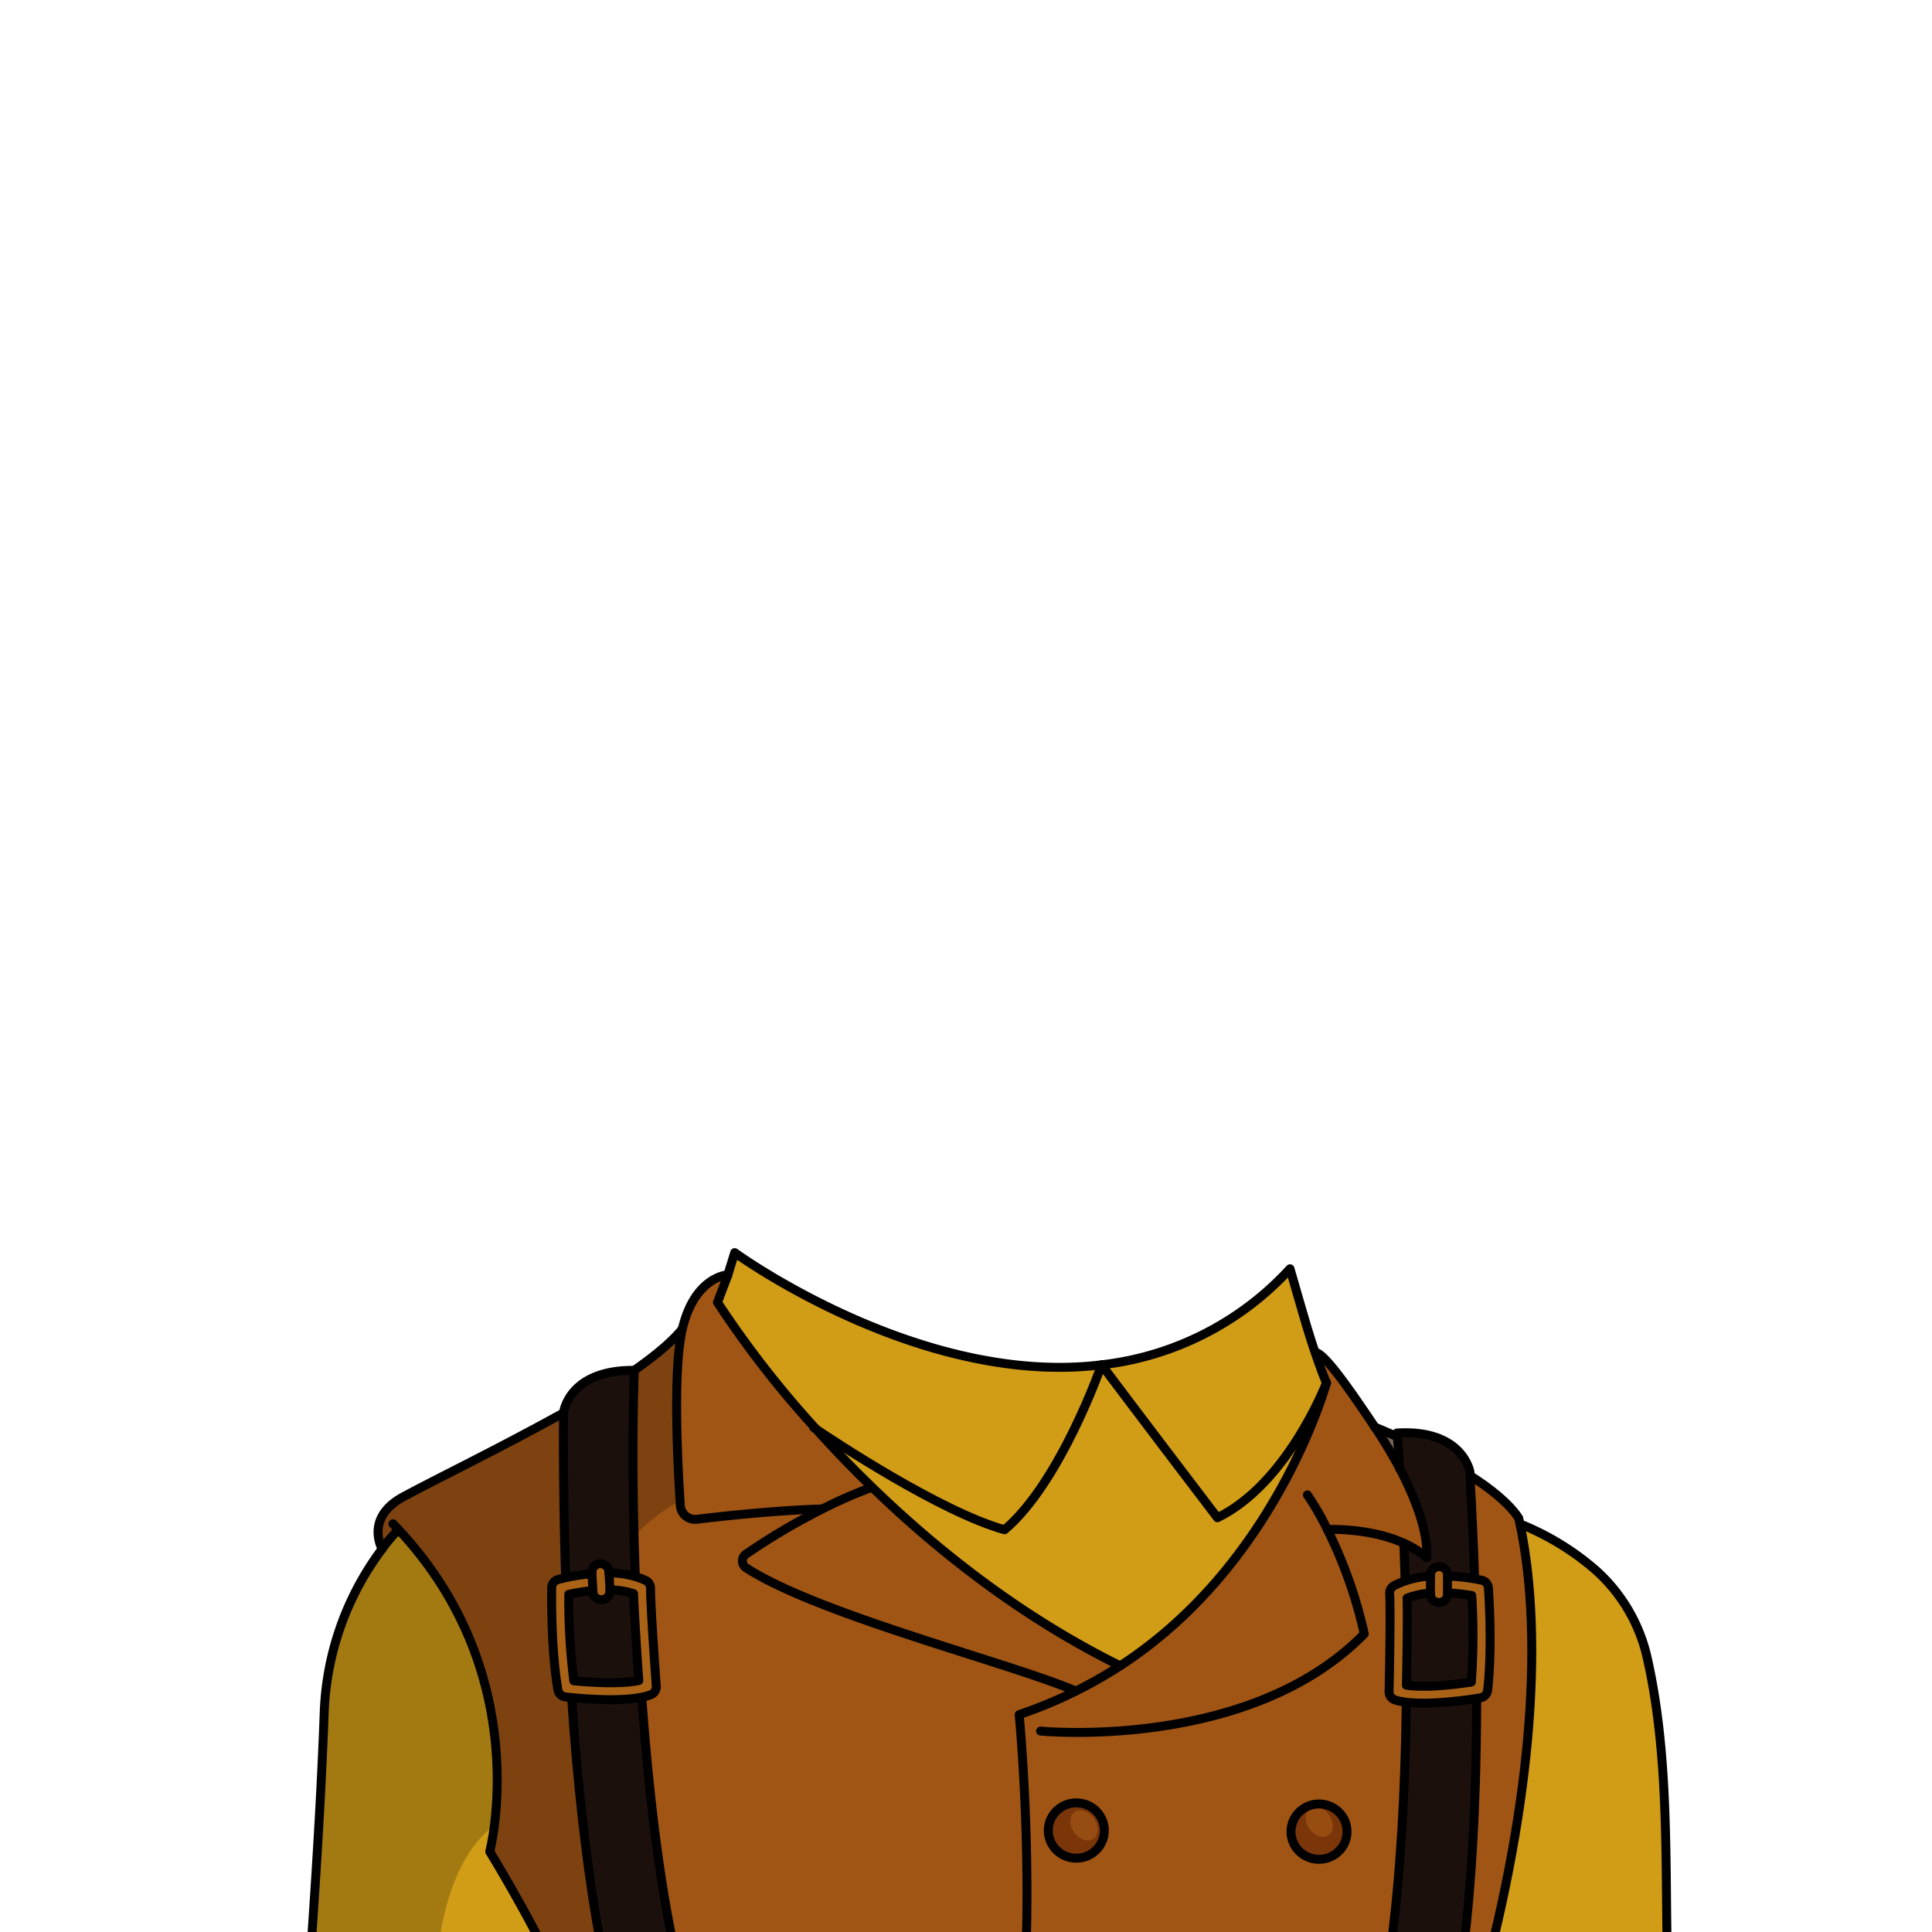 <svg xmlns="http://www.w3.org/2000/svg" xmlns:xlink="http://www.w3.org/1999/xlink" viewBox="0 0 432 432">
  <defs>
    <style>.GUNDAN_MONKEY_OUTFIT_MONKEY_OUTFIT_36_cls-1,.GUNDAN_MONKEY_OUTFIT_MONKEY_OUTFIT_36_cls-9{fill:none;}.GUNDAN_MONKEY_OUTFIT_MONKEY_OUTFIT_36_cls-2{isolation:isolate;}.GUNDAN_MONKEY_OUTFIT_MONKEY_OUTFIT_36_cls-3{clip-path:url(#GUNDAN_MONKEY_OUTFIT_MONKEY_OUTFIT_36_clip-path);}.GUNDAN_MONKEY_OUTFIT_MONKEY_OUTFIT_36_cls-4{opacity:0.22;mix-blend-mode:multiply;}.GUNDAN_MONKEY_OUTFIT_MONKEY_OUTFIT_36_cls-5{fill:#a05514;}.GUNDAN_MONKEY_OUTFIT_MONKEY_OUTFIT_36_cls-6{fill:#1c100d;}.GUNDAN_MONKEY_OUTFIT_MONKEY_OUTFIT_36_cls-7{fill:#7a6658;}.GUNDAN_MONKEY_OUTFIT_MONKEY_OUTFIT_36_cls-8{fill:#d19c16;}.GUNDAN_MONKEY_OUTFIT_MONKEY_OUTFIT_36_cls-9{stroke:#000;stroke-linecap:round;stroke-linejoin:round;stroke-width:2px;}.GUNDAN_MONKEY_OUTFIT_MONKEY_OUTFIT_36_cls-10{fill:#aa6217;}.GUNDAN_MONKEY_OUTFIT_MONKEY_OUTFIT_36_cls-11{fill:#7a3609;}.GUNDAN_MONKEY_OUTFIT_MONKEY_OUTFIT_36_cls-12{fill:#974c12;}</style>
    <clipPath id="clip-path">
      <path class="GUNDAN_MONKEY_OUTFIT_MONKEY_OUTFIT_36_cls-1" d="M303.07,216.51a.8.8,0,0,1,.07.36.91.91,0,0,1-.65.82l-1.28.44c.07.9.15,1.73.26,2.51a65.28,65.28,0,0,1,9.95,6.19c.38.29,1.15.9,2,1.64.33.29.68.6,1,.91a.91.91,0,0,1,.11,1.15.89.89,0,0,1-.74.39h0a1,1,0,0,1-.35-.07,41.57,41.57,0,0,0-3.92-1.52l-.11,0c-.51-.17-1-.34-1.51-.48l-.44-.13-.52-.15a57.15,57.15,0,0,0-5.92-1.33l0,.14a146.6,146.6,0,0,0,15.83,6.06A102.31,102.31,0,0,0,329,236.46a66,66,0,0,0,11.45,1.17.89.89,0,0,1,.35,1.71,20.21,20.21,0,0,1-2.13.79A47.53,47.53,0,0,1,328.42,242l0,.14.26.1q.48.17,1,.39l.89.37.12,0,1,.42c.21.09.44.2.65.31s.71.33,1.08.53c1,.5,1.91,1,2.83,1.59l.13.08a4.53,4.53,0,0,1,.4.26l.71.46.6.41c.76.52,1.58,1.16,2.44,1.88l.15.12a3.76,3.76,0,0,1,.32.28c.34.29.72.64,1.09,1l.43.42c.11.1.21.21.31.32a3.5,3.5,0,0,1,.37.39c.17.17.35.36.52.56s.28.3.44.49c.73.86,1.39,1.73,2,2.64.16.22.32.46.47.71l.08.12.28.47a31.6,31.6,0,0,1,1.53,2.88c.09.23.18.43.3.68s.31.78.49,1.24l0,.11c.09.24.18.49.27.76,0,0,0,.08,0,.14s.14.84.26,2.06c1.19,1.64,2.28,3.3,3.24,4.94,9.54,16.31,11.44,39.67,4.73,58.13a55,55,0,0,1-17.93,25c-1.11.85-2.28,1.66-3.57,2.47a37.52,37.52,0,0,1-14.55,5.38q-.76.11-1.56.18h-.1l-.41,0c-.74.06-1.5.09-2.27.09h-.59c-.51,0-1,0-1.57-.05s-1.37-.09-2.15-.18a36.5,36.5,0,0,1-4.27-.79l-.13,0-.35-.1a40,40,0,0,1-12.72-5.89,51.47,51.47,0,0,1-16.93-20.07.89.89,0,0,1,.41-1.19.9.9,0,0,1,1.2.41A49.64,49.64,0,0,0,296.65,352a39.14,39.14,0,0,0,12.46,3c.67,0,1.37.08,2.08.08.4,0,.8,0,1.19,0l.63,0c8.33-.49,16.63-4.53,23.36-11.38a47.91,47.91,0,0,0,8.93-12.74,31.09,31.09,0,0,0,.55-11.57c-.07-.54-.16-1.08-.25-1.6a50.87,50.87,0,0,0-5.57-15.1,77.07,77.07,0,0,0-9.13-13.39l-.13.07c.5,1.57.91,3,1.24,4.45.25,1.06.47,2.18.68,3.34a51.32,51.32,0,0,1,.36,16.08v.16c-.14,1-.35,2.16-.63,3.42l-.06.27c-.07.29-.14.56-.21.83a1.05,1.05,0,0,1-.71.68s0,.08,0,.11v-.07l-.06-.06h-.07a.64.64,0,0,1-.24,0,.85.85,0,0,1-.54-.42.93.93,0,0,1-.06-.74c0-.18.09-.36.12-.55a29.65,29.65,0,0,0-2.19-7.72,44.57,44.57,0,0,0-5.79-9.54c-.85-1.11-1.71-2.15-2.53-3.1l-.45-.52a65.33,65.33,0,0,0-10.8-9.73,57,57,0,0,0-6.14-3.82l-.09.11a40.21,40.21,0,0,1,4.29,5.46c.31.47.6.94.88,1.43.05.07.2.37.2.37.13.23.26.47.39.74a20.07,20.07,0,0,1,.86,2,28,28,0,0,1,1.5,5.08,4.64,4.64,0,0,1,.11.65,12.65,12.65,0,0,1,.16,1.88c0,5.4-3.67,9.4-9.78,15.35a.89.89,0,0,1-1.25,0,.9.9,0,0,1,0-1.25,26.8,26.8,0,0,0,5.92-8.79,14.43,14.43,0,0,0,.26-9.92A18,18,0,0,0,305,293a20.63,20.63,0,0,0-1.35-2.2l-.06-.09c-.28-.39-.59-.81-.92-1.22a4.19,4.19,0,0,0-.26-.33,38.31,38.31,0,0,0-6.88-6.31,60.12,60.12,0,0,0-6.66-4.2l-.17-.09c-.85-.47-1.78-.95-3.12-1.62a48,48,0,0,1-7.57-1l-.14,0,.06.13c4.13,10.13,5.22,19.61,3.22,28.22a35.6,35.6,0,0,1-1,3.51,33.59,33.59,0,0,1-1.56,3.75.9.9,0,0,1-.81.5,1,1,0,0,1-.37-.08.89.89,0,0,1-.45-1.16,27.46,27.46,0,0,0,1.71-6.08c2.47-15.42-8-30.58-9.27-32.28l-.69-.5-.5-.43a2.76,2.76,0,0,1-.27-.23l-.18-.16c-.23-.23-.46-.46-.66-.68s-.47-.54-.68-.81a10.14,10.14,0,0,1-.83-1.27l-.05-.07-.06.06c-.84.68-1.6,1.25-2.37,1.77a32.27,32.27,0,0,1-4.89,2.82,22.79,22.79,0,0,1-9.63,2.3c-1.12,0-2.13,0-3-.06-1.71-.06-3.31-.18-4.76-.34a63.9,63.9,0,0,1-6.91-1.08A57.83,57.83,0,0,1,227.8,272c-1.65-.57-3.21-1.21-4.73-1.88a16.8,16.8,0,0,1-3.19,2.31c-1.5,1.66-14.59,16.65-11.49,32.24a24.17,24.17,0,0,0,2.11,6,.91.91,0,0,1-.36,1.19.86.86,0,0,1-.44.12.91.91,0,0,1-.77-.44,30,30,0,0,1-3.23-7.34c-2.47-8.58-1.12-18.09,4-28.26l.06-.13-.14,0a71.42,71.42,0,0,1-9.79,1.08,93.26,93.26,0,0,0-11.14,5.21c-.44.24-.87.48-1.29.73-5.55,3.26-9.51,6.68-11.79,10.17-4.42,6.77-2.28,13.86,6.35,21.07a.9.9,0,0,1,.12,1.24.94.94,0,0,1-.7.34.87.87,0,0,1-.55-.2c-11.48-9-14.79-12.78-10-23.08a21,21,0,0,1,1.82-3.08,40,40,0,0,1,6.59-7l-.08-.12a77,77,0,0,0-25.43,17.47,43.65,43.65,0,0,0-7.19,9.55,24.86,24.86,0,0,0-2.75,7.82l0,.08h0l-.09,0-.05.15a.78.78,0,0,1-.13.18.5.5,0,0,1-.07.08.85.85,0,0,1-.17.12l-.1.05-.16,0a.31.31,0,0,1-.15,0h-.07l-.12,0a1.09,1.09,0,0,1-.31-.13,1,1,0,0,1-.24-.23.92.92,0,0,1-.15-.3l-.06-.21a41.34,41.34,0,0,1-.35-19.73,47,47,0,0,1,2.59-8.32l-.12-.08a77.62,77.62,0,0,0-12,14,45.25,45.25,0,0,0-6.92,15.07c-.11.52-.22,1.05-.31,1.64a24.82,24.82,0,0,0,.68,11.42,49.09,49.09,0,0,0,12,13.42l0-.06,0,.14a50.32,50.32,0,0,0,29.08,10.72c.49,0,1,0,1.46,0a57.51,57.51,0,0,0,18.3-3.15,54.23,54.23,0,0,0,20.28-19.36.9.9,0,0,1,.77-.43.93.93,0,0,1,.46.12.88.88,0,0,1,.4.56.83.83,0,0,1-.1.67,56,56,0,0,1-21,20,57.78,57.78,0,0,1-9.55,4.19l-1.19.39-.33.1-.13,0c-1.57.48-3.18.88-4.78,1.21l-.7.13-.25.05-1,.17-.21,0c-.41.07-.85.15-1.28.2s-1.06.14-1.61.2l-1.41.13-.14,0h-.11c-1.16.09-2.31.14-3.42.15h-.54l-1.63,0-1,0-.47,0-1.77-.15c-.6-.05-1.19-.12-1.79-.2l-.15,0c-.52-.08-1.06-.15-1.6-.25l-1.09-.19-.2,0-.68-.14c-.52-.1-1.05-.22-1.56-.35l-.12,0a10.56,10.56,0,0,0-1.32-.26l.09-1.06h-.15v.06l-.22.86c-.55-.16-1.1-.32-1.65-.5s-1-.31-1.5-.49l-.28-.1-.43-.15-.36-.13-.66-.24-1.62-.65c-.46-.19-.93-.39-1.4-.61s-1.1-.49-1.65-.76l-.37-.18c-.57-.29-1.16-.59-1.74-.91l-.32-.18c-.3-.16-.61-.32-.9-.5-1-.6-2-1.17-2.86-1.75s-1.48-1-2.21-1.51c-.95-.67-1.91-1.41-2.93-2.25l-.79-.65-1.06-.94c-.55-.48-1.05-.94-1.53-1.41s-.77-.75-1.15-1.13l-.55-.57-.28-.3L120,342c-.17-.18-.34-.36-.49-.55l-.07-.07-.08-.12h0l-.07-.1c-.53-.59-1-1.18-1.5-1.79-.33-.39-.65-.8-1-1.22l-.11,0V338l-.09-.12c-.1-.13-.18-.25-.26-.37s-.42-.54-.63-.85l-.42-.59c-.36-.53-.73-1.08-1.07-1.62s-.64-1-1-1.54l-.18-.32c-.21-.36-.42-.71-.61-1.08-.08-.12-.38-.67-.38-.67a.53.53,0,0,1-.06-.13l-.33-.61-.16-.31-.21-.41-.06-.13c-.3-.59-.59-1.19-.86-1.8a58.17,58.17,0,0,1-4.92-26.72c0-1.19.16-2.47.31-3.9.2-1.68.42-3.17.69-4.55a57.78,57.78,0,0,1,9.82-23.09c.33-.45.66-.89,1-1.33s.55-.7.84-1.05.81-1,1.23-1.47l.94-1.09c.15-1.15.3-2,.31-2a.58.58,0,0,1,.06-.17c.2-.48.42-.95.65-1.42s.34-.68.55-1l0-.09a27.1,27.1,0,0,1,2-3c.17-.24.36-.48.55-.72.42-.54.9-1.1,1.52-1.77l.23-.24c.39-.41.81-.83,1.24-1.23.2-.2.43-.41.66-.61s.37-.32.58-.5c.45-.4.94-.78,1.43-1.16l.09-.07c.18-.14.37-.29.56-.42a47.75,47.75,0,0,1,10-5.54l1.34-.53.1,0,.57-.21.18-.07,1.15-.41.65-.21a6.48,6.48,0,0,1,.62-.2c.4-.14.81-.27,1.22-.39l.24-.07V242l-2-.15h-.16a65.83,65.83,0,0,1-10.46-1.64l-.15,0c-.87-.23-1.72-.49-2.5-.77a.89.89,0,0,1,.29-1.73,102.5,102.5,0,0,0,14.3-1.17c4.79-.71,9.89-1.75,15.15-3.07,6.34-1.6,13.15-3.69,19.69-6.06l0-.14c-1.43.18-3,.44-4.87.8a77.64,77.64,0,0,0-9.57,2.43l-.3.09h0l-1,.34a.87.87,0,0,1-.32.06.89.89,0,0,1-.52-1.6c1-.75,2-1.47,3-2.13a92.83,92.83,0,0,1,16.91-8.12l.22-.09-5.47-1.28a.88.88,0,0,1-.69-.84.89.89,0,0,1,.63-.88,34.73,34.73,0,0,1,9.14-1.07h1.09L139.5,117-6.93,133V442.5H445V120.86Z" />
    </clipPath>
  </defs>
  <g class="GUNDAN_MONKEY_OUTFIT_MONKEY_OUTFIT_36_cls-2">
    <g id="Outfit">
      <g class="GUNDAN_MONKEY_OUTFIT_MONKEY_OUTFIT_36_cls-3">
        <path class="GUNDAN_MONKEY_OUTFIT_MONKEY_OUTFIT_36_cls-4" d="M203.43,331.59c-.15.22-.31.42-.44.63a23.34,23.34,0,0,0-2.81,5.22c-1.81-1.65-3.56-3.31-5.24-4.94-4.6-4.46-8.79-8.83-12.51-13a224.68,224.68,0,0,1-22-28.28l2.35-6.16,1.54-5a160.42,160.42,0,0,0,40.93,20.27C201.78,304.56,195.21,315.58,203.43,331.59Z" />
        <path class="GUNDAN_MONKEY_OUTFIT_MONKEY_OUTFIT_36_cls-4" d="M349,512.63c-5.18-.18-11.18-.66-18.07-1.55-4-8.35-2.71-49.88-2.71-49.88,1.09-4.86,1.75-8.76,1.52-10.92a2.8,2.8,0,0,0-.1-.59l.15,0c0-.05,0-.11,0-.15a353.1,353.1,0,0,0,9.68-43.59c-1.23,9.27-3.74,33.51.31,54.4,2-21,8.13-27.86,8.13-27.86S339,478.52,349,512.63Z" />
        <path class="GUNDAN_MONKEY_OUTFIT_MONKEY_OUTFIT_36_cls-5" d="M339.91,340.77c5.57,26.37,2.37,65.29-10.08,108.74,0,.05,0,.1,0,.15l-.15,0a5.16,5.16,0,0,0-.95-2.1,1.09,1.09,0,0,0-.17-.22A9.49,9.49,0,0,0,326,445c2.59-15.46,6.41-50.94,2.77-115.08,4.61,2.94,8.74,6.23,10.9,9.52C339.72,339.87,339.82,340.32,339.91,340.77Z" />
        <path class="GUNDAN_MONKEY_OUTFIT_MONKEY_OUTFIT_36_cls-6" d="M328.72,329.92c3.64,64.14-.18,99.62-2.77,115.08-4-2.67-10.46-3.72-16.05-2.05,4.44-26.84,5.36-65.06,4-97.86a20.49,20.49,0,0,1,5.13,3.24c.33-5.51-2.32-12.8-6-19.85-.17-2.47-.35-4.87-.55-7.22,0-.28-.05-.55-.08-.84,14.76-.89,16.32,8.73,16.32,8.73C328.7,329.4,328.71,329.67,328.72,329.92Z" />
        <path class="GUNDAN_MONKEY_OUTFIT_MONKEY_OUTFIT_36_cls-4" d="M179.65,316.39c-4.4.93-20.83,5.23-27.44,19.2l-.19.1c-.6-9.11-1.61-29.53.52-38.53,2.8-11.78,10.2-12.07,10.2-12.07l-2.35,6.16A218.3,218.3,0,0,0,179.65,316.39Z" />
        <path class="GUNDAN_MONKEY_OUTFIT_MONKEY_OUTFIT_36_cls-7" d="M312.44,321.26c.2,2.35.38,4.75.55,7.22a107.2,107.2,0,0,0-5.64-9.4S309.37,319.88,312.44,321.26Z" />
        <path class="GUNDAN_MONKEY_OUTFIT_MONKEY_OUTFIT_36_cls-5" d="M313,328.48a107.2,107.2,0,0,0-5.64-9.4c-5.42-8.09-11.13-16.35-13.24-16.65,1.7,4.95,2.5,6.75,2.5,6.75v0c-.3,1-11.36,40.71-46.12,63.29-22.4-11.07-41.1-26-55.55-40h0c-4.6-4.46-8.79-8.83-12.51-13-1-1.07-1.88-2.11-2.78-3.14a218.3,218.3,0,0,1-19.26-25.14l2.35-6.16s-7.4.29-10.2,12.07c0,0-2.33,3.42-10.72,9.24-.37,11-.39,23.76,0,37.24.77,31,3.5,65.63,8.5,89.85,5.91,1.26,11.1,5,13,12.35,2,7.76,0,14.34-2.85,19.85h0c-3.36,6.58-7.87,11.63-8.05,15.38-.35,6.87-3.69,9.84,1.61,28.12a343.46,343.46,0,0,0,43,9.28l.2,0c6.53,1,13.36,1.78,20.4,2.34,0,0,0-.56.1-1.7-.08,1.14-.1,1.7-.1,1.7,28.35,2.22,60,.39,88.39-11.33l1.13-.48c3.77-14.58,2.57-17.53,1.55-22.87-1.17-6.21-13-16.82-9.1-32.4A14.54,14.54,0,0,1,309.9,443c4.44-26.84,5.36-65.06,4-97.86a20.49,20.49,0,0,1,5.13,3.24C319.36,342.82,316.71,335.53,313,328.48Zm-146.17,19a1.85,1.85,0,0,0-.66,2.23A1.85,1.85,0,0,1,166.82,347.53Zm8.37,7.53c-1.1-.5-2.16-1-3.16-1.51C173,354.05,174.09,354.56,175.19,355.06Zm13,5.32q-2.59-1-5.06-1.93,2.46,1,5.06,1.93c4.1,1.53,8.42,3,12.77,4.47C196.62,363.4,192.3,361.91,188.2,360.38ZM218.69,509.6c.47-3.55,1.13-8,2.05-13.36C219.82,501.63,219.16,506.05,218.69,509.6Zm-.89,7.86c0-.4.08-.83.12-1.3C217.88,516.63,217.84,517.06,217.8,517.46Zm.28-2.83c.1-.88.21-1.85.34-2.93C218.29,512.78,218.18,513.75,218.08,514.63ZM221.14,494c.16-.9.32-1.83.5-2.77C221.46,492.13,221.3,493.06,221.14,494Zm8.29-58.1c-.18,5.55-.51,11.16-1,16.65-.11,1.22-.24,2.43-.37,3.63.13-1.2.26-2.41.37-3.63.52-5.49.85-11.1,1-16.65s.23-11,.19-16.18C229.66,424.87,229.62,430.33,229.43,435.86Zm-1.11-47.2q.06.76.12,1.62Q228.38,389.42,228.32,388.66Zm.34,4.82c0,.68.08,1.4.13,2.14C228.74,394.88,228.7,394.16,228.66,393.48Zm.14,2.29c.11,2,.23,4.08.33,6.37C229,399.85,228.91,397.72,228.8,395.77Zm.46,9.39c0,.95.07,1.92.11,2.91C229.33,407.08,229.3,406.11,229.26,405.16Zm.32,11.11c0,1.11,0,2.23,0,3.36C229.61,418.5,229.59,417.38,229.58,416.27Zm-1.69-32.86h0a100.11,100.11,0,0,0,11.46-4.68A98.33,98.33,0,0,1,227.89,383.41Zm12.67-5.26c-7.44-3.23-22.9-7.76-38.24-12.85,15.34,5.09,30.8,9.62,38.24,12.85Z" />
        <path class="GUNDAN_MONKEY_OUTFIT_MONKEY_OUTFIT_36_cls-4" d="M152,335.69a35.22,35.22,0,0,0-10.24,7.95c-.35-13.48-.33-26.28,0-37.24,8.39-5.82,10.72-9.24,10.72-9.24C150.41,306.16,151.42,326.58,152,335.69Z" />
        <path class="GUNDAN_MONKEY_OUTFIT_MONKEY_OUTFIT_36_cls-5" d="M90.11,334.72c8-4.32,20.1-10.09,35.88-18.78-.3,63.56,5.08,101.78,8.45,119.37h0a17.33,17.33,0,0,0-5.29,3.49,11.72,11.72,0,0,0-3.55,6l-.19,0c-2.78-9.27-15.9-30.77-15.9-30.77s10.34-39.16-20.42-72a40.17,40.17,0,0,0-3.64,4.34S81.4,339.45,90.11,334.72Z" />
        <path class="GUNDAN_MONKEY_OUTFIT_MONKEY_OUTFIT_36_cls-4" d="M90.11,334.72c8-4.32,20.1-10.09,35.88-18.78-.3,63.56,5.08,101.78,8.45,119.37h0a17.33,17.33,0,0,0-5.29,3.49,11.72,11.72,0,0,0-3.55,6l-.19,0c-2.78-9.27-15.9-30.77-15.9-30.77s10.34-39.16-20.42-72a40.17,40.17,0,0,0-3.64,4.34S81.4,339.45,90.11,334.72Z" />
        <path class="GUNDAN_MONKEY_OUTFIT_MONKEY_OUTFIT_36_cls-6" d="M150.28,433.49a26.65,26.65,0,0,0-15.84,1.82c-3.37-17.59-8.75-55.81-8.45-119.37,0,0,1-9.67,15.83-9.54C140.62,342.54,143.11,398.74,150.28,433.49Z" />
        <path class="GUNDAN_MONKEY_OUTFIT_MONKEY_OUTFIT_36_cls-8" d="M288.49,283.69a67.55,67.55,0,0,1-42.17,21.48h0c-14.24,1.75-28.54-.78-41.11-4.82a160.42,160.42,0,0,1-40.93-20.27l-1.54,5-2.35,6.16a224.68,224.68,0,0,0,22,28.28c3.72,4.14,7.91,8.51,12.51,13,1.68,1.63,3.43,3.29,5.24,4.94,13.63,12.51,30.53,25.27,50.31,35.05,34.76-22.57,45.82-62.27,46.11-63.29h0v0s-.8-1.8-2.5-6.75C292.63,298.15,291.35,293.56,288.49,283.69Zm-38.58,26.25-.21-.28Zm3.54,4.69-.22-.3Z" />
        <path class="GUNDAN_MONKEY_OUTFIT_MONKEY_OUTFIT_36_cls-8" d="M375.2,461.94c-5-22.37.41-59.29-6.8-91.1A37.18,37.18,0,0,0,357,351.18a59.2,59.2,0,0,0-17-10.41c3.44,16.27,3.54,37.33.17,61.27-.17,1.27-.35,2.53-.56,3.81a.17.17,0,0,1,0,.07,353.1,353.1,0,0,1-9.68,43.59s0,.1,0,.15l-.15,0a2.8,2.8,0,0,1,.1.59c.23,2.16-.43,6.06-1.52,10.92,0,0-1.28,41.53,2.71,49.88,6.89.89,12.89,1.37,18.07,1.55,22.29.78,29.79-3.84,29.79-3.84A178.09,178.09,0,0,0,375.2,461.94Z" />
        <path class="GUNDAN_MONKEY_OUTFIT_MONKEY_OUTFIT_36_cls-8" d="M125.93,451c-.11-.49-.2-1-.28-1.45v0a12.94,12.94,0,0,1,0-4.76l-.19,0c-2.78-9.27-15.9-30.77-15.9-30.77a51.54,51.54,0,0,0,1-5.91A81.4,81.4,0,0,0,89.09,342a40.17,40.17,0,0,0-3.64,4.34,64.79,64.79,0,0,0-12.94,36.15c-.9,25-2.74,49.38-3.92,67.18s-2.93,54.17-2.93,54.17,21.57,10.78,46.15,8a71.38,71.38,0,0,0,11.59-2.32c6.92-29.58,3.62-52.55,2.53-58.46Z" />
        <path class="GUNDAN_MONKEY_OUTFIT_MONKEY_OUTFIT_36_cls-4" d="M111.81,511.84c-24.58,2.8-46.15-8-46.15-8s1.74-36.38,2.93-54.17,3-42.21,3.92-67.18a64.79,64.79,0,0,1,12.94-36.15A40.17,40.17,0,0,1,89.09,342a81.4,81.4,0,0,1,21.47,66.08c-6.22,4.75-13.09,15.54-13.43,40-1.6,29-15.21,56.59,13.83,63.51Z" />
        <path class="GUNDAN_MONKEY_OUTFIT_MONKEY_OUTFIT_36_cls-9" d="M328.69,447.59a5.16,5.16,0,0,1,.95,2.1,2.8,2.8,0,0,1,.1.59c.23,2.16-.43,6.06-1.52,10.92-2.82,12.49-8.55,31.24-9.67,42.32q-5.32,2.89-10.85,5.26l-.62.26-1.13.48c-28.38,11.72-60,13.55-88.39,11.33A334.31,334.31,0,0,1,154,509.2c-5.3-18.28-2-21.25-1.61-28.12s15.25-18.2,10.9-35.24c-1.87-7.36-7.06-11.09-13-12.35a26.65,26.65,0,0,0-15.84,1.82" />
        <path class="GUNDAN_MONKEY_OUTFIT_MONKEY_OUTFIT_36_cls-9" d="M125.41,444.78c-2.78-9.27-15.9-30.77-15.9-30.77s10.34-39.16-20.42-72c-.39-.44-.8-.87-1.22-1.29" />
        <path class="GUNDAN_MONKEY_OUTFIT_MONKEY_OUTFIT_36_cls-9" d="M89.09,342a40.17,40.17,0,0,0-3.64,4.34,64.79,64.79,0,0,0-12.94,36.15c-.9,25-2.74,49.38-3.92,67.18s-2.93,54.17-2.93,54.17,27,14.48,57.74,5.66c6.92-29.58,3.62-52.55,2.53-58.46v0c-.15-.84-.26-1.33-.28-1.45v0" />
        <path class="GUNDAN_MONKEY_OUTFIT_MONKEY_OUTFIT_36_cls-9" d="M141.82,306.4c8.39-5.82,10.72-9.24,10.72-9.24" />
        <path class="GUNDAN_MONKEY_OUTFIT_MONKEY_OUTFIT_36_cls-9" d="M85.45,346.36s-4-6.91,4.66-11.64c8-4.32,20.1-10.09,35.88-18.78" />
        <path class="GUNDAN_MONKEY_OUTFIT_MONKEY_OUTFIT_36_cls-9" d="M250.49,372.49c-22.4-11.07-41.1-26-55.55-40-4.6-4.46-8.79-8.83-12.51-13a224.68,224.68,0,0,1-22-28.28l2.35-6.16s-7.4.29-10.2,12.07c-2.21,9.37-1,31.11-.45,39.59a3.32,3.32,0,0,0,3.73,3c5.51-.67,16.74-1.91,27.59-2.3" />
        <path class="GUNDAN_MONKEY_OUTFIT_MONKEY_OUTFIT_36_cls-9" d="M194.82,332.61a104.54,104.54,0,0,0-11.33,5,145,145,0,0,0-16.67,9.89,1.84,1.84,0,0,0,0,3.06c16.07,10.48,59.5,21.4,73.72,27.56h0" />
        <path class="GUNDAN_MONKEY_OUTFIT_MONKEY_OUTFIT_36_cls-9" d="M246.32,305.18c-.15.39-9.25,26.38-21.7,36.88-14.34-4-38.34-19.94-42.19-22.53l-.53-.37" />
        <path class="GUNDAN_MONKEY_OUTFIT_MONKEY_OUTFIT_36_cls-9" d="M296.61,309.2c-.27.61-8.77,22.55-24.39,30.17-18.28-24-25.6-33.8-25.9-34.19" />
        <path class="GUNDAN_MONKEY_OUTFIT_MONKEY_OUTFIT_36_cls-9" d="M162.74,285.09l1.54-5s41.27,30.09,82,25.09h0a67.55,67.55,0,0,0,42.17-21.48c2.86,9.87,4.14,14.46,5.62,18.74,1.7,4.95,2.5,6.75,2.5,6.75" />
        <path class="GUNDAN_MONKEY_OUTFIT_MONKEY_OUTFIT_36_cls-9" d="M296.61,309.18v0c-.3,1-11.36,40.71-46.12,63.29a101,101,0,0,1-22.6,10.92s5.19,53.65-2.33,88.27-8,49.17-8,49.17" />
        <path class="GUNDAN_MONKEY_OUTFIT_MONKEY_OUTFIT_36_cls-9" d="M232.68,387.07s46.65,4.59,72.37-21.74a101.9,101.9,0,0,0-8.23-23.3,63.55,63.55,0,0,0-4.48-7.77" />
        <path class="GUNDAN_MONKEY_OUTFIT_MONKEY_OUTFIT_36_cls-9" d="M296.82,342s9.31-.47,17.08,3.06a20.49,20.49,0,0,1,5.13,3.24c.33-5.51-2.32-12.8-6-19.85a107.2,107.2,0,0,0-5.64-9.4c-5.42-8.09-11.13-16.35-13.24-16.65" />
        <path class="GUNDAN_MONKEY_OUTFIT_MONKEY_OUTFIT_36_cls-9" d="M329.79,449.66c0-.05,0-.1,0-.15,12.45-43.45,15.65-82.37,10.08-108.74-.09-.45-.19-.9-.29-1.33-2.16-3.29-6.29-6.58-10.9-9.52" />
        <path class="GUNDAN_MONKEY_OUTFIT_MONKEY_OUTFIT_36_cls-9" d="M312.44,321.26c-3.07-1.38-5.09-2.18-5.09-2.18" />
        <path class="GUNDAN_MONKEY_OUTFIT_MONKEY_OUTFIT_36_cls-9" d="M339.91,340.77a59.2,59.2,0,0,1,17,10.41,37.18,37.18,0,0,1,11.44,19.66c7.21,31.81,1.84,68.73,6.8,91.1a178.09,178.09,0,0,1,3.59,46.85s-11.41,7-47.86,2.29c-4-8.35-2.71-49.88-2.71-49.88" />
        <path class="GUNDAN_MONKEY_OUTFIT_MONKEY_OUTFIT_36_cls-9" d="M134.44,435.32h0c-3.37-17.59-8.75-55.81-8.45-119.37,0,0,1-9.67,15.83-9.54-1.2,36.14,1.29,92.34,8.46,127.09" />
        <path class="GUNDAN_MONKEY_OUTFIT_MONKEY_OUTFIT_36_cls-9" d="M313.9,345.09c1.36,32.8.44,71-4,97.86" />
        <path class="GUNDAN_MONKEY_OUTFIT_MONKEY_OUTFIT_36_cls-9" d="M313,328.48c-.17-2.47-.35-4.87-.55-7.22,0-.28-.05-.55-.08-.84,14.76-.89,16.32,8.73,16.32,8.73,0,.25,0,.52,0,.77,3.64,64.14-.18,99.62-2.77,115.08" />
        <path class="GUNDAN_MONKEY_OUTFIT_MONKEY_OUTFIT_36_cls-10" d="M319.86,356.44a1.88,1.88,0,0,0,1.9,1.89h.12a1.89,1.89,0,0,0,1.8-1.88v-.27l0-3.78v-.21a1.9,1.9,0,0,0-1.92-1.89,1.88,1.88,0,0,0-1.91,1.88v.27l0,3.78Z" />
        <path class="GUNDAN_MONKEY_OUTFIT_MONKEY_OUTFIT_36_cls-10" d="M319.87,352.45a19.67,19.67,0,0,0-8.14,2.1,1.9,1.9,0,0,0-1,1.76c.26,4.47-.12,21.77-.13,21.94a1.88,1.88,0,0,0,1.1,1.76c.33.15,2.72,1.11,9.59.73a93.31,93.31,0,0,0,9.74-1.11,1.91,1.91,0,0,0,1.6-1.65c1.13-9.7.21-22.39.18-22.93a1.9,1.9,0,0,0-1.49-1.71,46.34,46.34,0,0,0-7.66-.94l0,3.78a44.21,44.21,0,0,1,5.43.58,143.85,143.85,0,0,1-.1,19.36c-8.33,1.24-12.64,1-14.52.69.09-4,.28-14.64.15-19.46a17.44,17.44,0,0,1,5.21-1.12Z" />
        <path class="GUNDAN_MONKEY_OUTFIT_MONKEY_OUTFIT_36_cls-9" d="M323.68,356.18v.27a1.89,1.89,0,0,1-1.8,1.88h-.12a1.88,1.88,0,0,1-1.9-1.89v-.21" />
        <path class="GUNDAN_MONKEY_OUTFIT_MONKEY_OUTFIT_36_cls-9" d="M319.87,352.45a19.67,19.67,0,0,0-8.14,2.1,1.9,1.9,0,0,0-1,1.76c.26,4.47-.12,21.77-.13,21.94a1.88,1.88,0,0,0,1.1,1.76c.33.15,2.72,1.11,9.59.73a93.31,93.31,0,0,0,9.74-1.11,1.91,1.91,0,0,0,1.6-1.65c1.13-9.7.21-22.39.18-22.93a1.9,1.9,0,0,0-1.49-1.71,46.34,46.34,0,0,0-7.66-.94l0,3.78a44.21,44.21,0,0,1,5.43.58,143.85,143.85,0,0,1-.1,19.36c-8.33,1.24-12.64,1-14.52.69.09-4,.28-14.64.15-19.46a17.44,17.44,0,0,1,5.21-1.12Z" />
        <path class="GUNDAN_MONKEY_OUTFIT_MONKEY_OUTFIT_36_cls-9" d="M319.87,352.45v-.27a1.88,1.88,0,0,1,1.91-1.88,1.9,1.9,0,0,1,1.92,1.89v.21" />
        <ellipse class="GUNDAN_MONKEY_OUTFIT_MONKEY_OUTFIT_36_cls-11" cx="240.66" cy="409.3" rx="6.19" ry="6.27" transform="translate(-169.72 648.11) rotate(-89.74)" />
        <ellipse class="GUNDAN_MONKEY_OUTFIT_MONKEY_OUTFIT_36_cls-12" cx="242.38" cy="408.17" rx="2.7" ry="3.65" transform="translate(-192.14 217) rotate(-35.55)" />
        <ellipse class="GUNDAN_MONKEY_OUTFIT_MONKEY_OUTFIT_36_cls-9" cx="240.66" cy="409.3" rx="6.19" ry="6.27" transform="translate(-169.72 648.11) rotate(-89.74)" />
        <ellipse class="GUNDAN_MONKEY_OUTFIT_MONKEY_OUTFIT_36_cls-11" cx="294.92" cy="409.54" rx="6.19" ry="6.27" transform="translate(-115.94 702.62) rotate(-89.74)" />
        <ellipse class="GUNDAN_MONKEY_OUTFIT_MONKEY_OUTFIT_36_cls-12" cx="296.64" cy="408.42" rx="2.7" ry="3.65" transform="matrix(0.81, -0.58, 0.58, 0.81, -182.17, 248.6)" />
        <ellipse class="GUNDAN_MONKEY_OUTFIT_MONKEY_OUTFIT_36_cls-9" cx="294.92" cy="409.54" rx="6.19" ry="6.27" transform="translate(-115.94 702.62) rotate(-89.74)" />
        <path class="GUNDAN_MONKEY_OUTFIT_MONKEY_OUTFIT_36_cls-10" d="M136.39,355.7a1.89,1.89,0,0,1-1.8,2h-.12a1.9,1.9,0,0,1-1.9-1.79l0-.27-.21-3.77v-.21a1.91,1.91,0,0,1,3.82-.21l0,.27.21,3.78Z" />
        <path class="GUNDAN_MONKEY_OUTFIT_MONKEY_OUTFIT_36_cls-10" d="M136.17,351.72a19.52,19.52,0,0,1,8.23,1.68,1.92,1.92,0,0,1,1.06,1.71c0,4.47,1.27,21.73,1.29,21.91a1.91,1.91,0,0,1-1,1.81c-.31.16-2.65,1.25-9.53,1.22a95.65,95.65,0,0,1-9.79-.61,1.92,1.92,0,0,1-1.68-1.57c-1.64-9.62-1.39-22.35-1.39-22.89a1.9,1.9,0,0,1,1.4-1.78,45.51,45.51,0,0,1,7.6-1.33l.21,3.77a46.43,46.43,0,0,0-5.39.86,145.89,145.89,0,0,0,1.12,19.33c8.39.81,12.68.33,14.54-.05-.3-4-1-14.62-1.17-19.43a17.27,17.27,0,0,0-5.27-.85Z" />
        <path class="GUNDAN_MONKEY_OUTFIT_MONKEY_OUTFIT_36_cls-9" d="M132.55,355.64l0,.27a1.9,1.9,0,0,0,1.9,1.79h.12a1.89,1.89,0,0,0,1.8-2v-.2" />
        <path class="GUNDAN_MONKEY_OUTFIT_MONKEY_OUTFIT_36_cls-9" d="M136.17,351.72a19.52,19.52,0,0,1,8.23,1.68,1.92,1.92,0,0,1,1.06,1.71c0,4.47,1.27,21.73,1.29,21.91a1.91,1.91,0,0,1-1,1.81c-.31.16-2.65,1.25-9.53,1.22a95.65,95.65,0,0,1-9.79-.61,1.92,1.92,0,0,1-1.68-1.57c-1.64-9.62-1.39-22.35-1.39-22.89a1.9,1.9,0,0,1,1.4-1.78,45.51,45.51,0,0,1,7.6-1.33l.21,3.77a46.43,46.43,0,0,0-5.39.86,145.89,145.89,0,0,0,1.12,19.33c8.39.81,12.68.33,14.54-.05-.3-4-1-14.62-1.17-19.43a17.27,17.27,0,0,0-5.27-.85Z" />
        <path class="GUNDAN_MONKEY_OUTFIT_MONKEY_OUTFIT_36_cls-9" d="M136.17,351.72l0-.27a1.91,1.91,0,0,0-3.82.21v.21" />
      </g>
    </g>
  </g>
</svg>